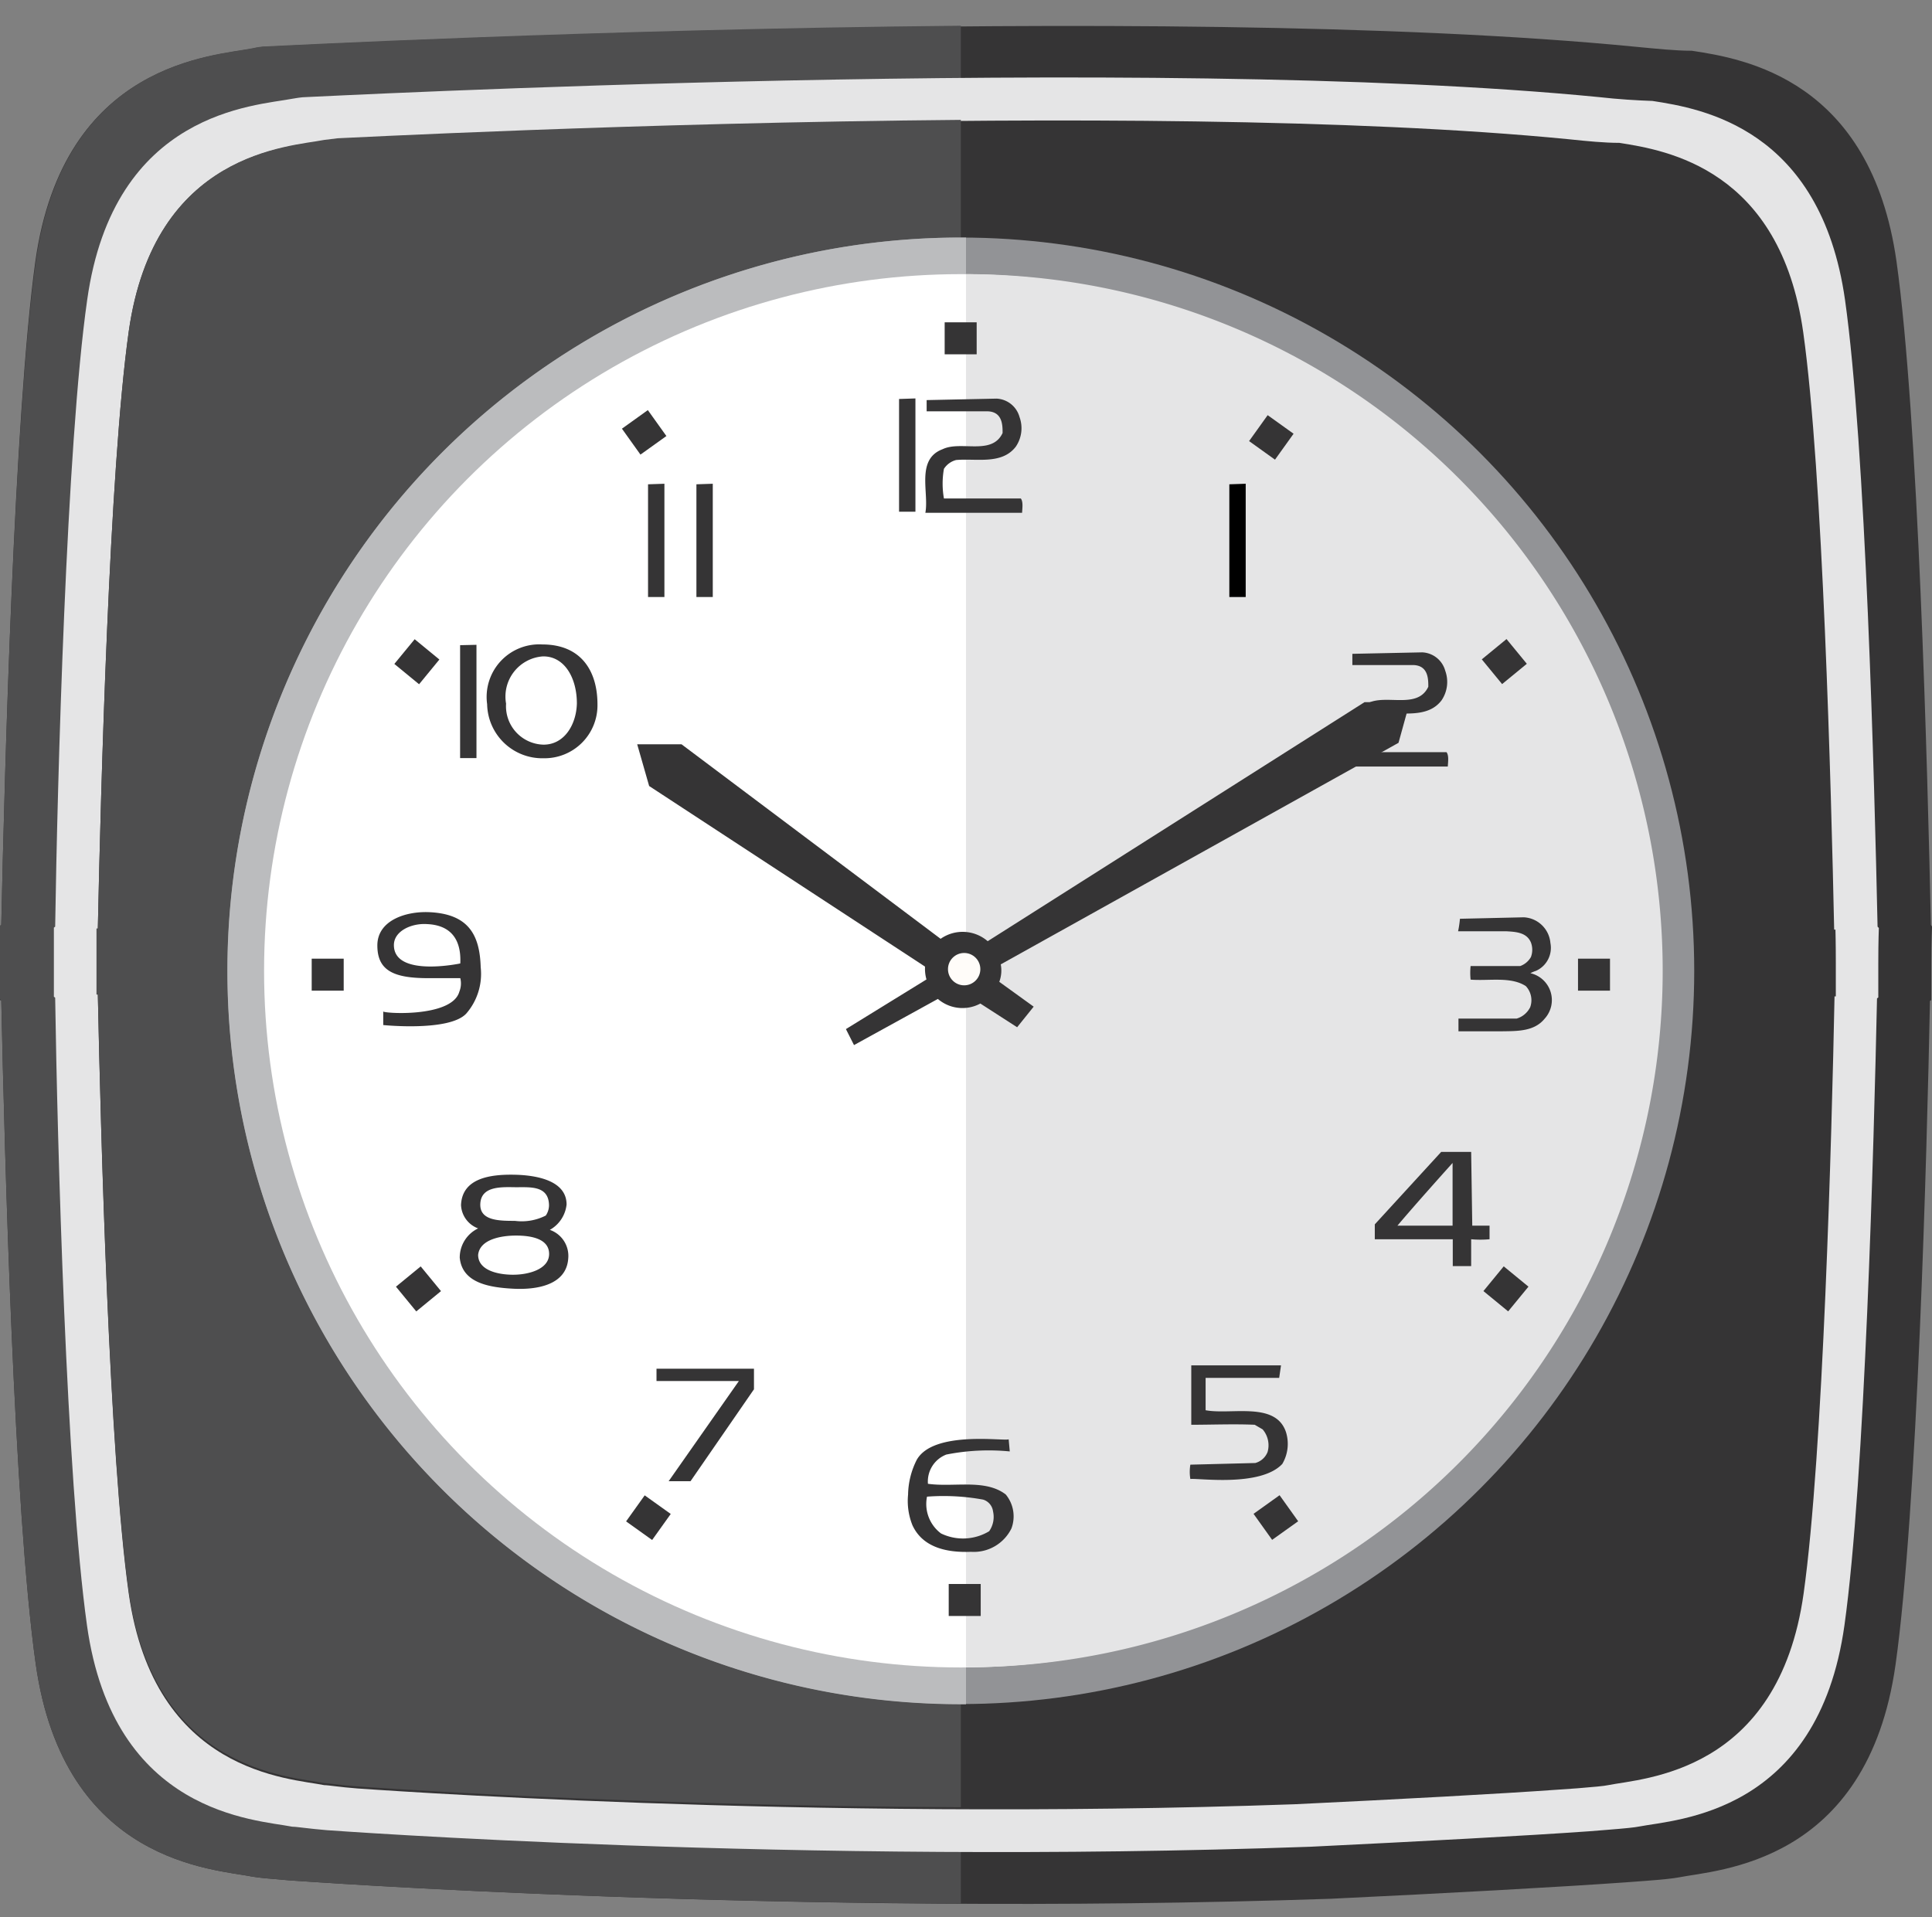 <svg xmlns="http://www.w3.org/2000/svg" viewBox="0 -1.4 105.06 104.27"><rect x="0" y="-1.4" width="105.06" height="104.27" fill="#808080" stroke="none"/><title>Depositphotos_108799504_05</title><g data-name="Layer 2"><g data-name="Layer 1"><path d="M105.06 49l-.06-.1c-.18-8.39-.69-27.68-1.87-36.08C101.73 2.93 94.85 1.79 92 1.36c-.9 0-1.93-.11-3.09-.22-25.94-2.54-74 0-74.37 0s-.67.07-.81.1c-2.08.42-10.28.69-11.81 11.59C.77 21.22.25 40.51.07 48.9L0 49v4h.07c.18 8.39.69 27.68 1.87 36.08 1.53 10.89 9.73 11.17 11.81 11.59.26.05 1 .12 2 .2.08 0 27 2 56.61 1 6.3-.3 12.48-.64 16-.89l1.08-.08c.94-.07 1.59-.14 1.83-.19 2.08-.42 10.28-.69 11.81-11.59 1.18-8.4 1.7-27.69 1.87-36.08l.07-.05v-2c0-1.27.04-1.99.04-1.99z" fill="#353435"/><path d="M52.25 0C32.53.18 14.78 1.11 14.57 1.12c-.39 0-.67.07-.81.1-2.08.42-10.28.69-11.81 11.59C.77 21.21.25 40.5.07 48.89l-.07.05v4l.07.06c.18 8.39.69 27.68 1.87 36.08 1.53 10.89 9.73 11.17 11.81 11.59.26.05 1 .12 2 .2.06 0 15.83 1.18 36.5 1.26z" fill="#4e4e4f"/><path d="M102.17 49.07l-.07-.07c-.17-7.93-.65-26.16-1.77-34.09C99 5.57 92.52 4.5 89.86 4.09 89 4.06 88 4 86.94 3.88c-24.51-2.4-70 0-70.28 0s-.63.07-.76.09c-2 .39-9.72.66-11.16 10.95C3.61 22.86 3.12 41.09 3 49l-.07.05v3.76l.07.05C3.12 60.81 3.61 79 4.73 87c1.44 10.29 9.19 10.56 11.16 10.95.24 0 .91.11 1.89.19.08 0 25.5 1.9 53.49.9 5.95-.29 11.79-.6 15.14-.84l1-.08c.89-.07 1.5-.13 1.73-.18 2-.39 9.72-.66 11.16-10.95 1.11-7.94 1.6-26.16 1.77-34.09l.07-.05v-1.88c0-1.19.03-1.9.03-1.9z" fill="#e5e5e6"/><path d="M99.81 49.16h-.07c-.16-7.55-.62-24.91-1.68-32.47-1.25-8.9-7.44-9.92-10-10.32-.81 0-1.73-.09-2.78-.2-23.34-2.29-66.62 0-66.94 0l-.73.09c-1.85.33-9.23.58-10.61 10.38-1.06 7.56-1.52 24.92-1.68 32.47h-.07v3.58h.07c.16 7.65.62 25.01 1.68 32.57 1.38 9.8 8.76 10.05 10.63 10.43.23 0 .86.11 1.8.18.08 0 24.28 1.81 50.95.86 5.67-.27 11.23-.57 14.42-.8l1-.07c.85-.07 1.43-.12 1.65-.17 1.88-.38 9.26-.63 10.63-10.43 1.06-7.56 1.53-24.92 1.68-32.47h.07V51c0-1.14-.02-1.84-.02-1.84z" fill="#353435"/><path d="M52.25 5.12c-17.74.15-33.7 1-33.89 1l-.73.09c-1.87.37-9.25.62-10.63 10.42-1.06 7.56-1.52 24.92-1.68 32.47h-.07v3.58h.07c.16 7.55.62 24.91 1.68 32.47 1.38 9.8 8.76 10.05 10.63 10.43.23 0 .86.11 1.8.18.06 0 14.23 1.06 32.82 1.13z" fill="#4e4e4f"/><circle cx="52.25" cy="51.4" r="39.88" fill="#929396"/><path d="M52.53 11.52h-.28a39.88 39.88 0 1 0 0 79.77h.28z" fill="#bbbcbe"/><circle cx="52.25" cy="51.4" r="37.89" fill="#fff"/><path d="M52.53 13.52v75.76a37.88 37.88 0 0 0 0-75.77z" fill="#e5e5e6"/><path d="M76.66 36.79H74.2l-20.49 13a2.08 2.08 0 0 0-2.56-.13L37.06 39.08h-2.41l.65 2.27 15 9.82v.15a2.09 2.09 0 0 0 .08.55L46 54.57l.44.87L51 52.93a2.05 2.05 0 0 0 2.31.25l2 1.29.9-1.12L54.34 52a1.76 1.76 0 0 0 .08-.95L76.05 39z" fill="#353435"/><circle cx="52.43" cy="51.31" r=".88" fill="#fffcf9"/><path d="M49.78 20.27v6.16h-.89V20.3z" fill="#353435"/><path d="M54.19 20.28a1.36 1.36 0 0 1 1.25 1 1.78 1.78 0 0 1-.2 1.61c-.76 1-2.16.63-3.25.73a1.12 1.12 0 0 0-.66.48 4.59 4.59 0 0 0 0 1.61h4.18c.14.18.08.55.07.78h-5.26c.21-1.1-.53-2.91.94-3.46 1-.48 2.68.36 3.26-.88 0-.42 0-1.17-.84-1.18h-3.29v-.61z" fill="#353435"/><path d="M36.13 24.91v6.16h-.89v-6.13z" fill="#353435"/><path d="M38.76 24.91v6.16h-.89v-6.13z" fill="#353435"/><path d="M25.91 33.67v6.16h-.89v-6.14z" fill="#353435"/><path d="M29.56 39.84a3 3 0 0 1-3.07-2.94 2.86 2.86 0 0 1 3-3.25c2.1 0 3 1.43 3 3.26a2.88 2.88 0 0 1-2.93 2.93zm0-.74c1.13 0 1.78-1.09 1.81-2.24 0-1.4-.68-2.58-1.85-2.56a2.19 2.19 0 0 0-2 2.57 2.09 2.09 0 0 0 2.03 2.23z" fill="#353435"/><path d="M25.36 53.72c-.91 1-4.52.63-4.52.63v-.75c-.17.11 3.74.39 4.14-1.07a1.19 1.19 0 0 0 .05-.73h-1.75c-1.89 0-2.76-.42-2.76-1.78s1.54-1.86 2.8-1.81c2.18.09 2.77 1.26 2.82 3a3.29 3.29 0 0 1-.78 2.51zM21.42 50c0 1.77 3.61 1 3.61 1 .06-1.28-.49-2.08-1.8-2.14-.84-.06-1.81.37-1.81 1.14z" fill="#353435"/><path d="M29.9 65.49a1.5 1.5 0 0 1 1 1.56c-.1 1.43-1.68 1.71-3 1.64S25.13 68.37 25 67a1.76 1.76 0 0 1 1-1.59 1.42 1.42 0 0 1-.93-1.27c.06-1.47 1.6-1.67 2.87-1.65s2.87.33 2.87 1.62a1.8 1.8 0 0 1-.91 1.38zM26 66.85c0 .81 1 1.07 1.86 1.08s2-.29 2-1.13-1-1-1.8-1-1.97.2-2.06 1.05zM28 65a2.87 2.87 0 0 0 1.68-.29 1 1 0 0 0 .17-.66c-.08-1-1.1-.87-1.85-.88s-1.82-.06-1.88.88 1 .95 1.88.95z" fill="#353435"/><path d="M41 74.16l-3.45 5h-1.19l3.82-5.45H35.7v-.67H41z" fill="#353435"/><path d="M54.91 77.54a11.84 11.84 0 0 0-3.45.17 1.57 1.57 0 0 0-1 1.59c1.4.2 3.11-.28 4.23.58a1.87 1.87 0 0 1 .31 1.85A2.28 2.28 0 0 1 52.8 83c-1.27.05-2.61-.21-3.18-1.44a3.53 3.53 0 0 1-.24-1.67 4.33 4.33 0 0 1 .47-1.89c.91-1.62 4.8-1 5-1.12zM51.17 82a2.75 2.75 0 0 0 2.62-.12A1.36 1.36 0 0 0 54 80.8a.77.77 0 0 0-.54-.64 12 12 0 0 0-3.05-.16 2 2 0 0 0 .76 2z" fill="#353435"/><path d="M69.56 73.54h-4v1.76c1.4.26 3.81-.49 4.37 1.19a2.15 2.15 0 0 1-.2 1.73c-1.19 1.27-4.59.76-5 .82a2.36 2.36 0 0 1 0-.78l3.53-.09a1 1 0 0 0 .67-.6 1.33 1.33 0 0 0-.27-1.23l-.43-.25c-1.14-.05-2.31 0-3.45 0v-3.23h4.88z" fill="#353435"/><path d="M80.06 65.26H81V66a5.55 5.55 0 0 1-1 0v1.46h-1V66h-4.24v-.81l3.61-3.94H80zm-4.07 0h3v-3.41S77 64.06 76 65.25z" fill="#353435"/><path d="M82.86 48.49a1.53 1.53 0 0 1 1.45 1.4 1.37 1.37 0 0 1-.78 1.51 2 2 0 0 0-.31.13A1.5 1.5 0 0 1 84 54c-.56.69-1.44.68-2.32.69h-2.37V54h3.16a1.2 1.2 0 0 0 .74-.62 1.12 1.12 0 0 0-.24-1.15c-.82-.53-2-.27-3-.35a3.48 3.48 0 0 1 0-.74h2.7a1.09 1.09 0 0 0 .58-.49 1.12 1.12 0 0 0 0-.79c-.23-.55-.82-.58-1.34-.61h-2.62a5.7 5.7 0 0 0 .1-.68z" fill="#353435"/><path d="M77.34 34.08a1.36 1.36 0 0 1 1.25 1 1.78 1.78 0 0 1-.2 1.61c-.76 1-2.16.63-3.25.73a1.12 1.12 0 0 0-.66.48 4.6 4.6 0 0 0 0 1.61h4.18c.14.18.08.55.07.78h-5.26c.21-1.1-.53-2.91.94-3.46 1-.48 2.68.36 3.26-.88 0-.42 0-1.17-.84-1.18h-3.29v-.61z" fill="#353435"/><path d="M67.74 24.91v6.16h-.89v-6.13z"/><path fill="#353435" d="M51.59 84.75h1.74v1.74h-1.74z"/><path fill="#353435" d="M34.046 81.345l1.012-1.416 1.416 1.012-1.012 1.416z"/><path fill="#353435" d="M21.532 68.58l1.345-1.103 1.104 1.344-1.345 1.104z"/><path fill="#353435" d="M68.166 80.934l1.416-1.012 1.011 1.416-1.416 1.011z"/><path fill="#353435" d="M80.667 68.819l1.104-1.345 1.345 1.104-1.104 1.345z"/><path fill="#353435" d="M33.82 21.915l1.409-1.01 1.009 1.41-1.41 1.01z"/><path fill="#353435" d="M21.444 34.71l1.105-1.344 1.344 1.104-1.104 1.345z"/><path fill="#353435" d="M67.924 22.59l1.01-1.41 1.409 1.01-1.01 1.41z"/><path fill="#353435" d="M80.578 34.461l1.345-1.104 1.104 1.345-1.344 1.104z"/><path fill="#353435" d="M16.95 50.74h1.74v1.74h-1.74z"/><path fill="#353435" d="M85.81 50.74h1.74v1.74h-1.74z"/><path fill="#353435" d="M51.37 16.13h1.74v1.74h-1.74z"/></g></g></svg>